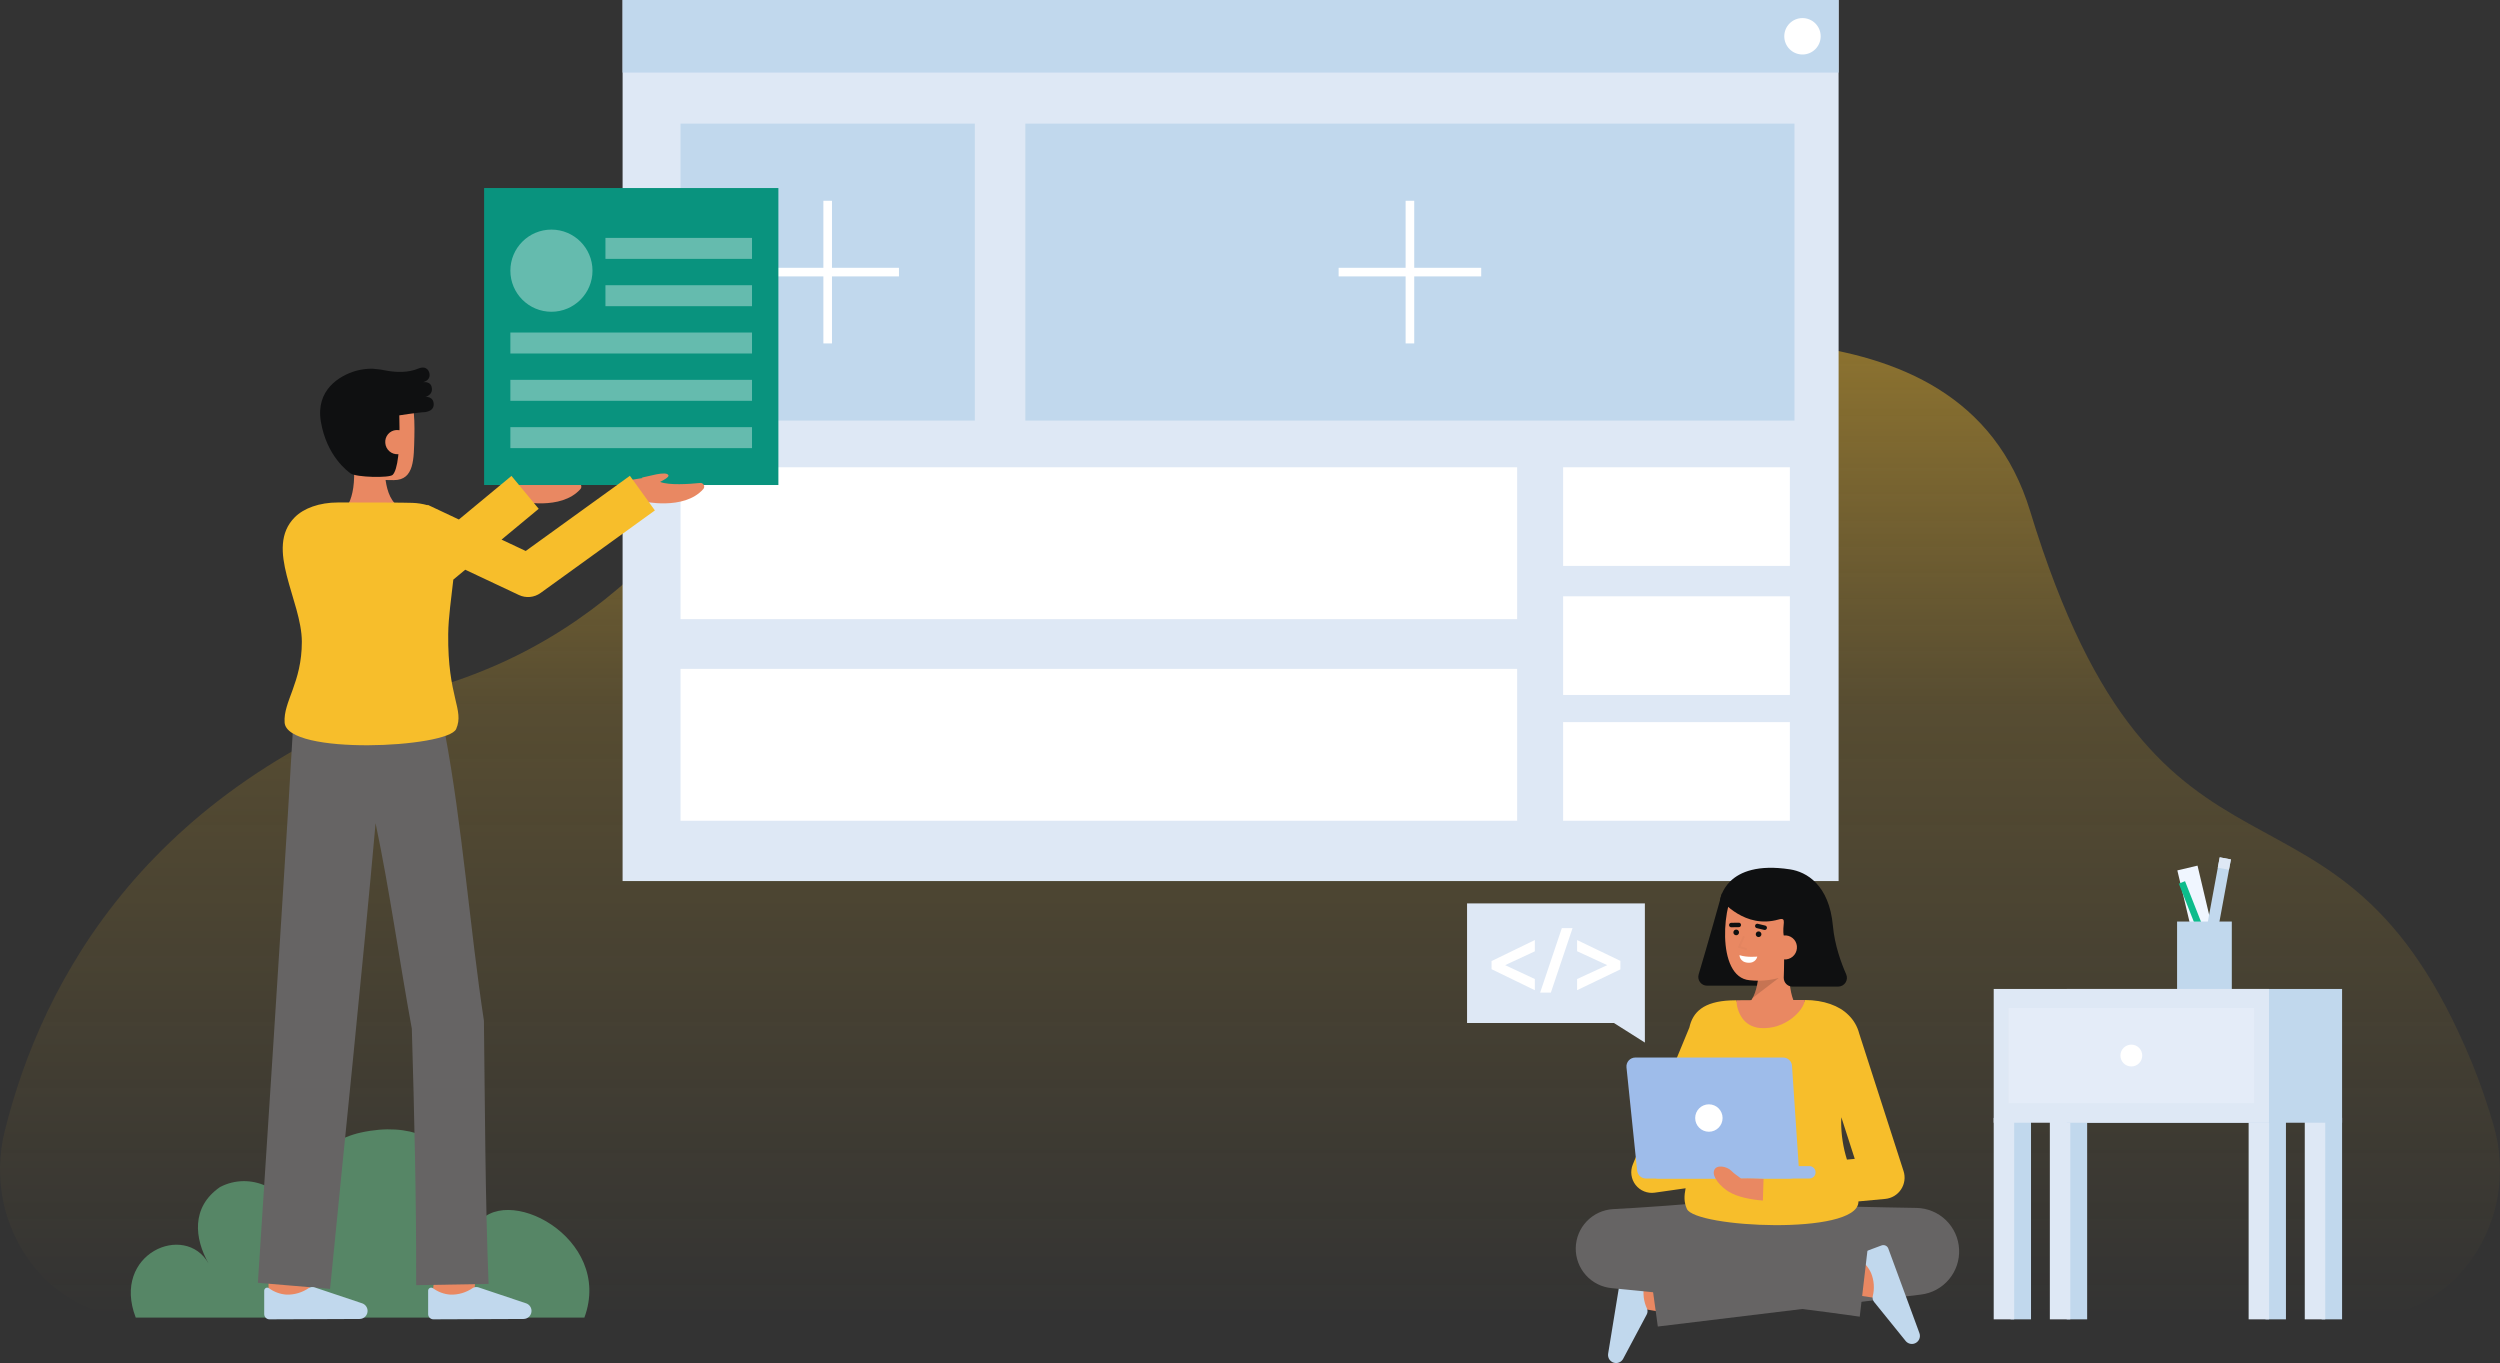 <svg width="763" height="416" viewBox="0 0 763 416" fill="none" xmlns="http://www.w3.org/2000/svg">
	<rect x="0" y="0" width="763" height="416" fill="#333333" stroke="none"/>
	<g clip-path="url(#clip0_427_2366)">
		<path d="M42.168 402.129C14.445 402.129 -5.674 373.957 1.442 345.231C12.806 299.368 45.361 237.879 136.359 208.711C257.215 169.978 250.441 13.844 346.971 13.844C443.502 13.844 444.012 93.136 472.793 101.2C501.573 109.264 598.051 85.316 619.602 156.001C659.439 286.662 712.911 223.676 754.407 324.291C756.993 330.614 759.227 337.075 761.1 343.645C769.462 372.699 749.162 402.129 720.797 402.129L42.168 402.129Z" fill="url(#paint0_linear_427_2366)" />
		<path d="M178.355 402.129H41.426C33.917 382.58 56.484 372.936 63.655 385.606C59.375 378.048 58.237 368.468 67.126 362.301C76.442 357.412 87.656 363.001 89.373 371.843C87.089 360.069 97.968 348.335 110.075 345.667C141.147 338.824 148.078 369.489 145.261 374.311C153.47 360.262 187.403 377.601 178.355 402.129Z" fill="#568666" />
		<path d="M561.142 6.10352e-05H190.017V268.898H561.142V6.10352e-05Z" fill="#DEE8F5" />
		<path d="M561.142 6.10352e-05H190.017V22.151H561.142V6.10352e-05Z" fill="#C1D8ED" />
		<path d="M550.116 16.633C553.184 16.633 555.671 14.145 555.671 11.075C555.671 8.006 553.184 5.518 550.116 5.518C547.048 5.518 544.562 8.006 544.562 11.075C544.562 14.145 547.048 16.633 550.116 16.633Z" fill="white" />
		<path d="M463.032 142.61H207.7V188.961H463.032V142.61Z" fill="white" />
		<path d="M463.032 204.143H207.7V250.495H463.032V204.143Z" fill="white" />
		<path d="M297.513 37.728H207.701V128.364H297.513V37.728Z" fill="#C1D8ED" />
		<path d="M253.92 61.278H251.295V104.813H253.92V61.278Z" fill="white" />
		<path d="M274.364 81.733H230.85V84.359H274.364V81.733Z" fill="white" />
		<path d="M547.674 37.728H312.939V128.364H547.674V37.728Z" fill="#C1D8ED" />
		<path d="M546.272 142.61H477.062V172.714H546.272V142.61Z" fill="white" />
		<path d="M546.272 181.996H477.062V212.1H546.272V181.996Z" fill="white" />
		<path d="M546.272 220.39H477.062V250.495H546.272V220.39Z" fill="white" />
		<path d="M144.489 396.195C145.812 385.065 145.812 383.919 145.812 383.542H133.263C133.263 383.505 133.263 383.456 133.266 383.396C133.222 384.326 132.589 389.994 132.028 394.712L144.489 396.195Z" fill="#E98862" />
		<path d="M94.49 397.695C94.49 397.695 94.532 384.694 94.532 383.542H81.984C81.984 384.691 81.941 397.655 81.941 397.655L94.49 397.695Z" fill="#E98862" />
		<path d="M127.013 392.231L149.118 391.853C148.08 365.53 148.016 337.918 147.693 311.531C143.378 283.089 141.106 251.857 135.781 223.619L135.621 223.667L135.154 220.48L89.695 217.67C89.695 217.67 88.383 239.958 87.926 247.383C85.711 283.421 81.407 350.18 78.707 391.512L100.738 393.374C104.707 352.849 110.849 293.801 114.628 251.229C118.966 271.956 121.918 293.417 125.69 313.966C126.445 339.694 127.083 366.584 127.013 392.231Z" fill="#666464" />
		<path d="M109.744 402.551C110.081 402.549 110.415 402.478 110.723 402.342C111.032 402.206 111.309 402.007 111.538 401.759C111.766 401.51 111.941 401.217 112.052 400.898C112.162 400.579 112.206 400.241 112.179 399.904C112.143 399.438 111.974 398.991 111.693 398.618C111.411 398.244 111.029 397.958 110.59 397.795L95.985 392.898C95.702 392.804 95.402 392.773 95.106 392.806C94.81 392.839 94.524 392.935 94.269 393.089C92.261 394.483 89.859 395.195 87.417 395.122C85.514 394.986 83.688 394.319 82.146 393.196C82.01 393.084 81.846 393.014 81.672 392.993C81.498 392.971 81.322 393 81.163 393.075C81.005 393.15 80.871 393.269 80.778 393.417C80.684 393.566 80.635 393.738 80.636 393.913V401.058C80.636 401.269 80.677 401.478 80.758 401.672C80.839 401.867 80.957 402.044 81.107 402.193C81.256 402.341 81.433 402.459 81.628 402.539C81.823 402.619 82.032 402.66 82.243 402.659L109.744 402.551Z" fill="#C1D8ED" />
		<path d="M159.778 402.551C160.115 402.55 160.449 402.478 160.758 402.342C161.066 402.206 161.344 402.007 161.572 401.759C161.801 401.51 161.976 401.218 162.086 400.899C162.196 400.579 162.24 400.241 162.213 399.904C162.177 399.438 162.008 398.992 161.727 398.618C161.446 398.244 161.063 397.958 160.625 397.795L146.02 392.898C145.737 392.804 145.437 392.773 145.141 392.806C144.844 392.839 144.559 392.935 144.303 393.089C142.295 394.483 139.894 395.195 137.451 395.122C135.548 394.986 133.722 394.319 132.181 393.196C132.045 393.084 131.881 393.014 131.707 392.993C131.533 392.971 131.356 393 131.198 393.075C131.04 393.15 130.906 393.269 130.812 393.417C130.719 393.566 130.669 393.738 130.67 393.913V401.058C130.67 401.269 130.712 401.478 130.792 401.672C130.873 401.867 130.992 402.044 131.141 402.193C131.29 402.341 131.467 402.459 131.662 402.539C131.857 402.619 132.066 402.66 132.277 402.659L159.778 402.551Z" fill="#C1D8ED" />
		<path d="M104.357 156.218C104.357 156.218 108.978 153.767 107.946 141.178L117.493 139.408C117.493 139.408 116.417 150.694 121.249 154.277L104.357 156.218Z" fill="#E98862" />
		<path d="M102.529 136.297C103.19 140.117 105.273 143.734 108.64 144.966C112.638 146.43 115.599 146.53 120.208 146.53C126.497 146.53 126.289 139.967 126.465 133.354C126.644 126.718 126.115 119.593 123.629 117.279C118.67 112.662 104.106 115.586 102.335 123.31C101.419 127.306 101.9 132.66 102.529 136.297Z" fill="#E98862" />
		<path d="M129.836 121.122C129.836 121.122 132.412 120.547 131.707 117.976C131.239 116.273 129.057 116.651 129.057 116.651C129.057 116.651 131.123 116.273 131.123 114.468C131.123 113.332 130.25 111.404 127.615 112.505C124.524 113.797 120.998 113.631 118.317 113.18C116.8 112.848 115.26 112.631 113.711 112.53H113.703C111.922 112.499 110.147 112.736 108.437 113.234C103.644 114.669 96.28 118.987 97.934 128.714C99.72 139.228 106.12 143.848 107.001 144.488C108.656 145.692 118.832 145.936 119.84 144.927C121.349 143.417 122.17 137.346 121.865 126.769C126.035 126.111 128.901 125.827 128.901 125.827C128.901 125.827 132.366 125.956 132.366 123.422C132.366 120.888 129.836 121.122 129.836 121.122Z" fill="#0F1011" />
		<path d="M124.907 134.609C124.954 135.093 124.903 135.582 124.759 136.047C124.615 136.512 124.38 136.943 124.068 137.317C123.756 137.69 123.373 137.997 122.941 138.221C122.509 138.445 122.037 138.58 121.552 138.62C121.067 138.66 120.579 138.602 120.117 138.452C119.654 138.301 119.226 138.06 118.858 137.742C118.489 137.425 118.187 137.037 117.97 136.602C117.752 136.166 117.624 135.692 117.591 135.207C117.543 134.724 117.593 134.238 117.737 133.775C117.881 133.312 118.117 132.884 118.431 132.514C118.744 132.145 119.128 131.842 119.561 131.624C119.994 131.407 120.466 131.278 120.949 131.247C123.565 131.165 124.742 132.588 124.907 134.609Z" fill="#E98862" />
		<path d="M158.359 145.775L158.637 145.895L155.161 146.456L158.573 152.973C158.573 152.973 171.225 155.935 177.145 149.272C177.295 149.102 177.391 148.891 177.42 148.666C177.448 148.44 177.408 148.212 177.305 148.01C177.202 147.808 177.04 147.641 176.841 147.532C176.642 147.424 176.414 147.378 176.189 147.4C172.777 147.747 166.693 148.159 163.953 147.077C165.158 146.485 166.756 145.579 166.505 145.037C165.845 143.615 160.117 145.491 158.359 145.775Z" fill="#E98862" />
		<path d="M237.564 57.389H147.752V148.025H237.564V57.389Z" fill="#09937E" />
		<path d="M195.856 145.775L196.134 145.895L192.658 146.456L196.07 152.973C196.07 152.973 208.722 155.935 214.642 149.272C214.792 149.102 214.888 148.891 214.917 148.666C214.945 148.44 214.905 148.212 214.802 148.01C214.699 147.808 214.537 147.641 214.338 147.532C214.139 147.424 213.911 147.378 213.686 147.4C210.274 147.747 204.19 148.159 201.45 147.077C202.656 146.485 204.253 145.579 204.002 145.037C203.343 143.615 197.614 145.491 195.856 145.775Z" fill="#E98862" />
		<path d="M192.241 145.208L160.452 168.161L153.074 164.686L164.414 155.287L156.102 145.248L140.051 158.552L132.892 155.18C132.504 154.969 132.103 154.781 131.693 154.615L130.539 154.072L130.483 154.192C128.981 153.765 127.433 153.524 125.873 153.474C123.474 153.371 111.768 153.355 103.196 153.355C97.439 153.355 92.711 155.122 89.981 157.853C80.569 167.27 92.122 183.316 92.122 195.876C92.122 208.436 86.445 214.061 86.863 220.506C87.52 230.637 136.715 228.243 139.222 222.489C141.803 216.555 136.565 212.898 136.794 193.488C136.854 188.263 137.762 182.443 138.354 176.894L141.991 173.879L158.378 181.598C159.43 182.094 160.596 182.298 161.755 182.191C162.913 182.083 164.021 181.667 164.965 180.987L199.87 155.786L192.241 145.208Z" fill="#F7BE2B" />
		<path d="M670.683 264.189L664.524 265.646L672.245 298.317L678.403 296.86L670.683 264.189Z" fill="#F0F6FF" />
		<path d="M677.458 261.657L672.171 290.333L675.59 290.964L680.877 262.288L677.458 261.657Z" fill="#C1D8ED" />
		<path d="M677.461 261.648L676.859 264.811L680.275 265.461L680.876 262.298L677.461 261.648Z" fill="#DEE8F5" />
		<path d="M666.873 268.938L664.975 269.686L676.053 297.822L677.952 297.074L666.873 268.938Z" fill="#0CBC8B" />
		<path d="M681.146 281.255H664.446V302.61H681.146V281.255Z" fill="#C1D8ED" />
		<path d="M619.866 341.183H613.62V402.662H619.866V341.183Z" fill="#C1D8ED" />
		<path d="M614.726 341.183H608.479V402.662H614.726V341.183Z" fill="#DEE8F5" />
		<path d="M697.67 341.183H691.424V402.662H697.67V341.183Z" fill="#C1D8ED" />
		<path d="M692.529 341.183H686.283V402.662H692.529V341.183Z" fill="#DEE8F5" />
		<path d="M636.999 341.183H630.753V402.662H636.999V341.183Z" fill="#C1D8ED" />
		<path d="M631.858 341.183H625.612V402.662H631.858V341.183Z" fill="#DEE8F5" />
		<path d="M714.802 341.183H708.556V402.662H714.802V341.183Z" fill="#C1D8ED" />
		<path d="M709.661 341.183H703.415V402.662H709.661V341.183Z" fill="#DEE8F5" />
		<path d="M714.802 301.83H630.791V342.657H714.802V301.83Z" fill="#C1D8ED" />
		<path d="M692.49 301.83H608.479V342.657H692.49V301.83Z" fill="#DEE8F5" />
		<g opacity="0.53">
			<path opacity="0.53" d="M687.971 307.634H612.999V336.672H687.971V307.634Z" fill="#F3F5FD" />
		</g>
		<path d="M650.485 325.485C652.324 325.485 653.814 323.993 653.814 322.153C653.814 320.314 652.324 318.822 650.485 318.822C648.646 318.822 647.155 320.314 647.155 322.153C647.155 323.993 648.646 325.485 650.485 325.485Z" fill="white" />
		<path d="M525.504 272.726C525.504 272.726 520.975 288.962 518.43 297.388C518.31 297.787 518.284 298.209 518.356 298.619C518.428 299.03 518.595 299.418 518.843 299.753C519.092 300.088 519.416 300.36 519.788 300.547C520.161 300.734 520.572 300.831 520.989 300.83H536.883C537.57 300.83 538.23 300.566 538.727 300.092C539.224 299.618 539.519 298.97 539.552 298.284L540.623 275.682L525.504 272.726Z" fill="#0F1011" />
		<path d="M549.864 308.842C549.864 308.842 545.241 306.395 546.261 293.806L536.711 292.043C536.711 292.043 537.794 303.328 532.968 306.916L549.864 308.842Z" fill="#E98862" />
		<path opacity="0.15" d="M534.923 304.557L542.848 298.479L536.619 298.419C536.441 300.553 535.866 302.635 534.923 304.557Z" fill="black" />
		<path d="M551.674 288.922C551.016 292.741 548.936 296.36 545.57 297.596C541.901 299.057 537.93 299.598 534.004 299.17C523.553 298.32 525.597 274.546 530.557 269.923C535.516 265.3 550.078 268.212 551.857 275.934C552.776 279.929 552.299 285.287 551.674 288.922Z" fill="#E98862" />
		<path d="M536.72 285.993C537.199 285.993 537.586 285.605 537.586 285.127C537.586 284.648 537.199 284.26 536.72 284.26C536.242 284.26 535.854 284.648 535.854 285.127C535.854 285.605 536.242 285.993 536.72 285.993Z" fill="#0F1011" />
		<path d="M529.889 285.439C530.367 285.439 530.755 285.051 530.755 284.572C530.755 284.094 530.367 283.706 529.889 283.706C529.411 283.706 529.023 284.094 529.023 284.572C529.023 285.051 529.411 285.439 529.889 285.439Z" fill="#0F1011" />
		<path d="M530.681 282.29L528.387 282.321" stroke="#0F1011" stroke-width="1.362" stroke-miterlimit="10" stroke-linecap="round" />
		<path d="M538.587 283.148L536.325 282.606" stroke="#0F1011" stroke-width="1.362" stroke-miterlimit="10" stroke-linecap="round" />
		<path d="M536.325 291.949C536.325 291.949 533.13 292.289 530.888 291.509C530.888 291.509 530.907 293.614 533.437 293.82C535.966 294.025 536.325 291.949 536.325 291.949Z" fill="white" />
		<g opacity="0.15">
			<path opacity="0.15" d="M532.881 289.935C532.953 289.935 533.022 289.909 533.076 289.863C533.13 289.816 533.166 289.751 533.177 289.68C533.187 289.61 533.172 289.537 533.134 289.477C533.096 289.416 533.037 289.371 532.969 289.35L531.207 288.812L532.437 286.066C532.466 285.995 532.465 285.915 532.436 285.843C532.407 285.772 532.352 285.715 532.282 285.683C532.211 285.652 532.131 285.648 532.059 285.674C531.986 285.7 531.927 285.753 531.892 285.822L530.386 289.186L532.794 289.924C532.822 289.932 532.852 289.936 532.881 289.935Z" fill="black" />
		</g>
		<path d="M524.959 274.672C524.959 274.672 526.489 262.289 546.321 265.33C551.265 266.089 558.272 269.951 559.407 282.608C559.926 288.414 561.926 293.888 563.453 297.353C563.633 297.76 563.709 298.206 563.674 298.65C563.639 299.093 563.494 299.521 563.251 299.895C563.009 300.268 562.677 300.575 562.286 300.787C561.896 301 561.458 301.111 561.013 301.111L547.072 301.116C546.722 301.117 546.375 301.048 546.051 300.915C545.727 300.781 545.433 300.585 545.185 300.338C544.936 300.091 544.739 299.797 544.605 299.473C544.47 299.15 544.401 298.803 544.4 298.452C544.4 298.413 544.4 298.374 544.4 298.333C544.5 295.959 544.579 291.939 544.444 285.796C543.719 282.29 545.65 279.818 542.848 280.624C532.442 283.613 525.741 274.873 524.959 274.672Z" fill="#0F1011" />
		<path d="M541.095 288.857C541.056 289.337 541.112 289.821 541.26 290.28C541.408 290.739 541.645 291.164 541.957 291.532C542.269 291.899 542.651 292.202 543.079 292.422C543.508 292.642 543.977 292.775 544.457 292.814C544.938 292.853 545.421 292.797 545.88 292.649C546.339 292.501 546.764 292.264 547.131 291.952C547.498 291.639 547.801 291.258 548.02 290.828C548.24 290.399 548.374 289.931 548.412 289.45C548.506 288.497 548.217 287.546 547.609 286.806C547.002 286.066 546.126 285.598 545.173 285.504C545.133 285.5 545.092 285.497 545.054 285.494C542.434 285.407 541.259 286.835 541.095 288.857Z" fill="#E98862" />
		<path d="M512.052 401.279C510.917 401.089 498.108 398.9 498.108 398.9L500.221 386.525C500.221 386.525 512.994 388.708 514.126 388.897L512.052 401.279Z" fill="#E98862" />
		<path d="M490.801 413.15C490.747 413.483 490.762 413.824 490.846 414.151C490.929 414.479 491.079 414.785 491.286 415.052C491.493 415.318 491.753 415.539 492.049 415.701C492.346 415.862 492.672 415.961 493.008 415.991C493.474 416.032 493.942 415.939 494.357 415.723C494.772 415.507 495.117 415.177 495.35 414.772L502.588 401.168C502.727 400.905 502.808 400.614 502.824 400.316C502.84 400.018 502.792 399.72 502.683 399.443C501.64 397.232 501.334 394.744 501.81 392.345C502.258 390.49 503.218 388.799 504.58 387.463C504.712 387.348 504.808 387.197 504.858 387.029C504.908 386.861 504.909 386.682 504.861 386.513C504.813 386.345 504.718 386.193 504.587 386.076C504.456 385.96 504.295 385.883 504.122 385.854L497.078 384.674C496.87 384.639 496.658 384.646 496.452 384.693C496.247 384.741 496.053 384.828 495.882 384.951C495.71 385.074 495.565 385.229 495.454 385.408C495.343 385.587 495.268 385.787 495.234 385.995L490.801 413.15Z" fill="#C1D8ED" />
		<path d="M551.702 367.808C557.021 368.029 562.431 368.184 567.846 368.319L575.981 368.498L584.108 368.645L584.917 368.659C588.274 368.722 591.482 370.056 593.894 372.392C596.306 374.728 597.743 377.892 597.916 381.246C598.089 384.601 596.984 387.896 594.824 390.467C592.664 393.039 589.61 394.695 586.278 395.103L505.968 404.859L502.696 381.113L582.647 368.764L584.818 395.222L576.566 395.756L568.32 396.255C562.814 396.573 557.306 396.871 551.698 397.101L551.702 367.808Z" fill="#666464" />
		<path d="M571.961 396.08C560.874 394.465 559.772 394.167 559.405 394.071L562.666 381.948C562.629 381.938 562.581 381.925 562.524 381.912C563.432 382.111 569.067 382.972 573.767 383.655L571.961 396.08Z" fill="#E98862" />
		<path d="M585.811 406.871C585.927 407.187 585.977 407.525 585.957 407.862C585.937 408.199 585.848 408.528 585.696 408.829C585.543 409.13 585.33 409.397 585.07 409.612C584.809 409.827 584.508 409.986 584.183 410.079C583.734 410.208 583.256 410.205 582.808 410.072C582.359 409.939 581.958 409.68 581.652 409.326L571.966 397.345C571.78 397.112 571.646 396.842 571.574 396.553C571.502 396.264 571.493 395.963 571.548 395.671C572.152 393.301 571.98 390.8 571.058 388.536C570.266 386.8 569.003 385.321 567.413 384.268C567.261 384.18 567.138 384.051 567.057 383.895C566.976 383.739 566.941 383.564 566.957 383.389C566.972 383.214 567.036 383.048 567.143 382.908C567.249 382.769 567.393 382.663 567.557 382.602L574.25 380.105C574.447 380.032 574.657 379.998 574.868 380.006C575.078 380.014 575.285 380.063 575.477 380.151C575.668 380.239 575.84 380.364 575.983 380.518C576.127 380.673 576.238 380.855 576.311 381.052L585.811 406.871Z" fill="#C1D8ED" />
		<path d="M533.871 394.95C530.505 394.663 527.142 394.456 523.778 394.262C520.415 394.083 517.052 393.903 513.69 393.784L508.647 393.59L503.604 393.444C500.242 393.332 496.882 393.286 493.521 393.222L494.686 369.063C500.977 369.944 507.277 370.753 513.575 371.581C519.873 372.41 526.178 373.173 532.482 373.949L541.943 375.064L551.411 376.126C557.726 376.805 564.041 377.48 570.371 378.036L567.594 401.847C561.306 400.93 555.005 400.132 548.703 399.336L539.246 398.189L529.782 397.095C523.469 396.397 517.157 395.689 510.84 395.043C504.522 394.397 498.203 393.734 491.878 393.141C488.845 392.857 486.03 391.437 483.998 389.165C481.966 386.893 480.866 383.937 480.919 380.889C480.972 377.841 482.173 374.925 484.283 372.725C486.393 370.525 489.255 369.204 492.297 369.025L493.045 368.983C496.401 368.786 499.757 368.607 503.112 368.362L508.145 368.018L513.176 367.624C516.531 367.371 519.885 367.058 523.237 366.747C526.591 366.42 529.944 366.08 533.295 365.66L533.871 394.95Z" fill="#666464" />
		<path d="M563.914 364.14L565.682 393.856L514.599 393.255L518.455 366.948L563.914 364.14Z" fill="#666464" />
		<path d="M580.966 357.422L567.428 315.427C566.867 313.241 565.702 311.256 564.065 309.703C561.334 306.971 556.619 305.208 550.871 305.202C550.441 308.556 530.089 308.568 529.933 305.28C529.156 305.292 528.553 305.304 528.176 305.321C519.954 305.676 516.644 308.842 515.593 313.608L498.335 355.392C497.913 356.415 497.769 357.531 497.917 358.628C498.065 359.725 498.501 360.763 499.179 361.637C499.858 362.511 500.755 363.19 501.781 363.605C502.806 364.02 503.923 364.157 505.018 364.001L514.447 362.657C513.983 365.006 513.91 366.833 514.828 368.946C517.331 374.703 566.527 377.095 567.184 366.967C567.19 366.867 567.191 366.769 567.195 366.668L575.369 365.907C576.341 365.817 577.28 365.51 578.117 365.008C578.954 364.506 579.667 363.822 580.204 363.007C580.742 362.192 581.089 361.267 581.221 360.299C581.353 359.332 581.266 358.347 580.966 357.418V357.422ZM514.129 350.023L517.249 342.47C517.215 345.172 517.07 347.542 516.863 349.634L514.129 350.023ZM566.072 353.686L563.686 353.908C562.511 350.165 561.917 346.263 561.925 342.339C561.925 341.882 561.945 341.428 561.974 340.976L566.072 353.686Z" fill="#F7BE2B" />
		<path d="M546.92 325.294L549.031 356.787C549.056 357.159 549.005 357.531 548.88 357.882C548.755 358.232 548.559 358.553 548.305 358.825C548.051 359.097 547.744 359.314 547.403 359.462C547.062 359.61 546.694 359.686 546.322 359.686H502.357C501.685 359.686 501.037 359.437 500.538 358.987C500.039 358.536 499.724 357.917 499.655 357.248L496.402 325.755C496.363 325.377 496.404 324.994 496.522 324.633C496.64 324.271 496.832 323.939 497.087 323.656C497.341 323.374 497.652 323.148 498 322.993C498.347 322.839 498.723 322.759 499.103 322.759H544.21C544.899 322.759 545.562 323.021 546.065 323.491C546.568 323.962 546.874 324.606 546.92 325.294Z" fill="#9EBCEA" />
		<path d="M506.029 359.686H552.223C553.27 359.686 554.118 358.837 554.118 357.79C554.118 356.743 553.27 355.894 552.223 355.894H506.029C504.982 355.894 504.134 356.743 504.134 357.79C504.134 358.837 504.982 359.686 506.029 359.686Z" fill="#9EBCEA" />
		<path d="M521.552 345.408C523.862 345.408 525.735 343.534 525.735 341.223C525.735 338.911 523.862 337.038 521.552 337.038C519.242 337.038 517.369 338.911 517.369 341.223C517.369 343.534 519.242 345.408 521.552 345.408Z" fill="white" />
		<path d="M527.577 363.686C530.26 365.342 534.413 366.125 538.034 366.412L538.238 359.812C536.535 359.764 533.917 359.585 531.355 359.686C530.196 358.741 529.529 358.46 528.341 357.271C527.074 356.005 523.753 355.244 523.126 357.271C522.5 359.298 525.223 362.229 527.577 363.686Z" fill="#E98862" />
		<path d="M529.934 305.28C530.089 308.568 531.876 313.404 537.391 313.769C544.741 314.253 550.441 308.556 550.871 305.202H550.854C543.617 305.202 534.152 305.214 529.934 305.28Z" fill="#E98862" />
		<path d="M502.017 318.192L492.562 312.213H447.745V275.719H502.017V318.192Z" fill="#DEE8F5" />
		<path d="M455.722 293.628L467.935 287.699V290.019L458.246 294.531V294.583L467.935 299.12V301.414L455.722 295.485V293.628Z" fill="white" stroke="white" stroke-miterlimit="10" />
		<path d="M470.746 302.445L477.033 283.756H479.25L472.962 302.445H470.746Z" fill="white" stroke="white" stroke-miterlimit="10" />
		<path d="M494.04 295.536L481.827 301.414V299.12L491.67 294.583V294.531L481.827 289.994V287.699L494.04 293.576V295.536Z" fill="white" stroke="white" stroke-miterlimit="10" />
		<path d="M431.62 61.278H428.995V104.813H431.62V61.278Z" fill="white" />
		<path d="M452.064 81.733H408.55V84.359H452.064V81.733Z" fill="white" />
		<g opacity="0.61">
			<path opacity="0.61" d="M168.296 95.148C175.216 95.148 180.827 89.535 180.827 82.611C180.827 75.687 175.216 70.074 168.296 70.074C161.375 70.074 155.765 75.687 155.765 82.611C155.765 89.535 161.375 95.148 168.296 95.148Z" fill="white" />
			<path opacity="0.61" d="M229.513 115.928H155.765V122.328H229.513V115.928Z" fill="white" />
			<path opacity="0.61" d="M229.513 101.488H155.765V107.889H229.513V101.488Z" fill="white" />
			<path opacity="0.61" d="M229.513 130.367H155.765V136.767H229.513V130.367Z" fill="white" />
			<path opacity="0.61" d="M229.513 87.049H184.784V93.449H229.513V87.049Z" fill="white" />
			<path opacity="0.61" d="M229.513 72.609H184.784V79.009H229.513V72.609Z" fill="white" />
		</g>
	</g>
	<defs>
		<linearGradient id="paint0_linear_427_2366" x1="381.499" y1="13.844" x2="381.499" y2="402.129" gradientUnits="userSpaceOnUse">
			<stop stop-color="#F7BE2B" />
			<stop offset="0.138" stop-color="#F7BE2B" stop-opacity="0.548" />
			<stop offset="0.523" stop-color="#F7BE2B" stop-opacity="0.181" />
			<stop offset="1" stop-color="#F7BE2B" stop-opacity="0" />
		</linearGradient>
		<clipPath id="clip0_427_2366">
			<rect width="763" height="416" fill="white" />
		</clipPath>
	</defs>
</svg>
